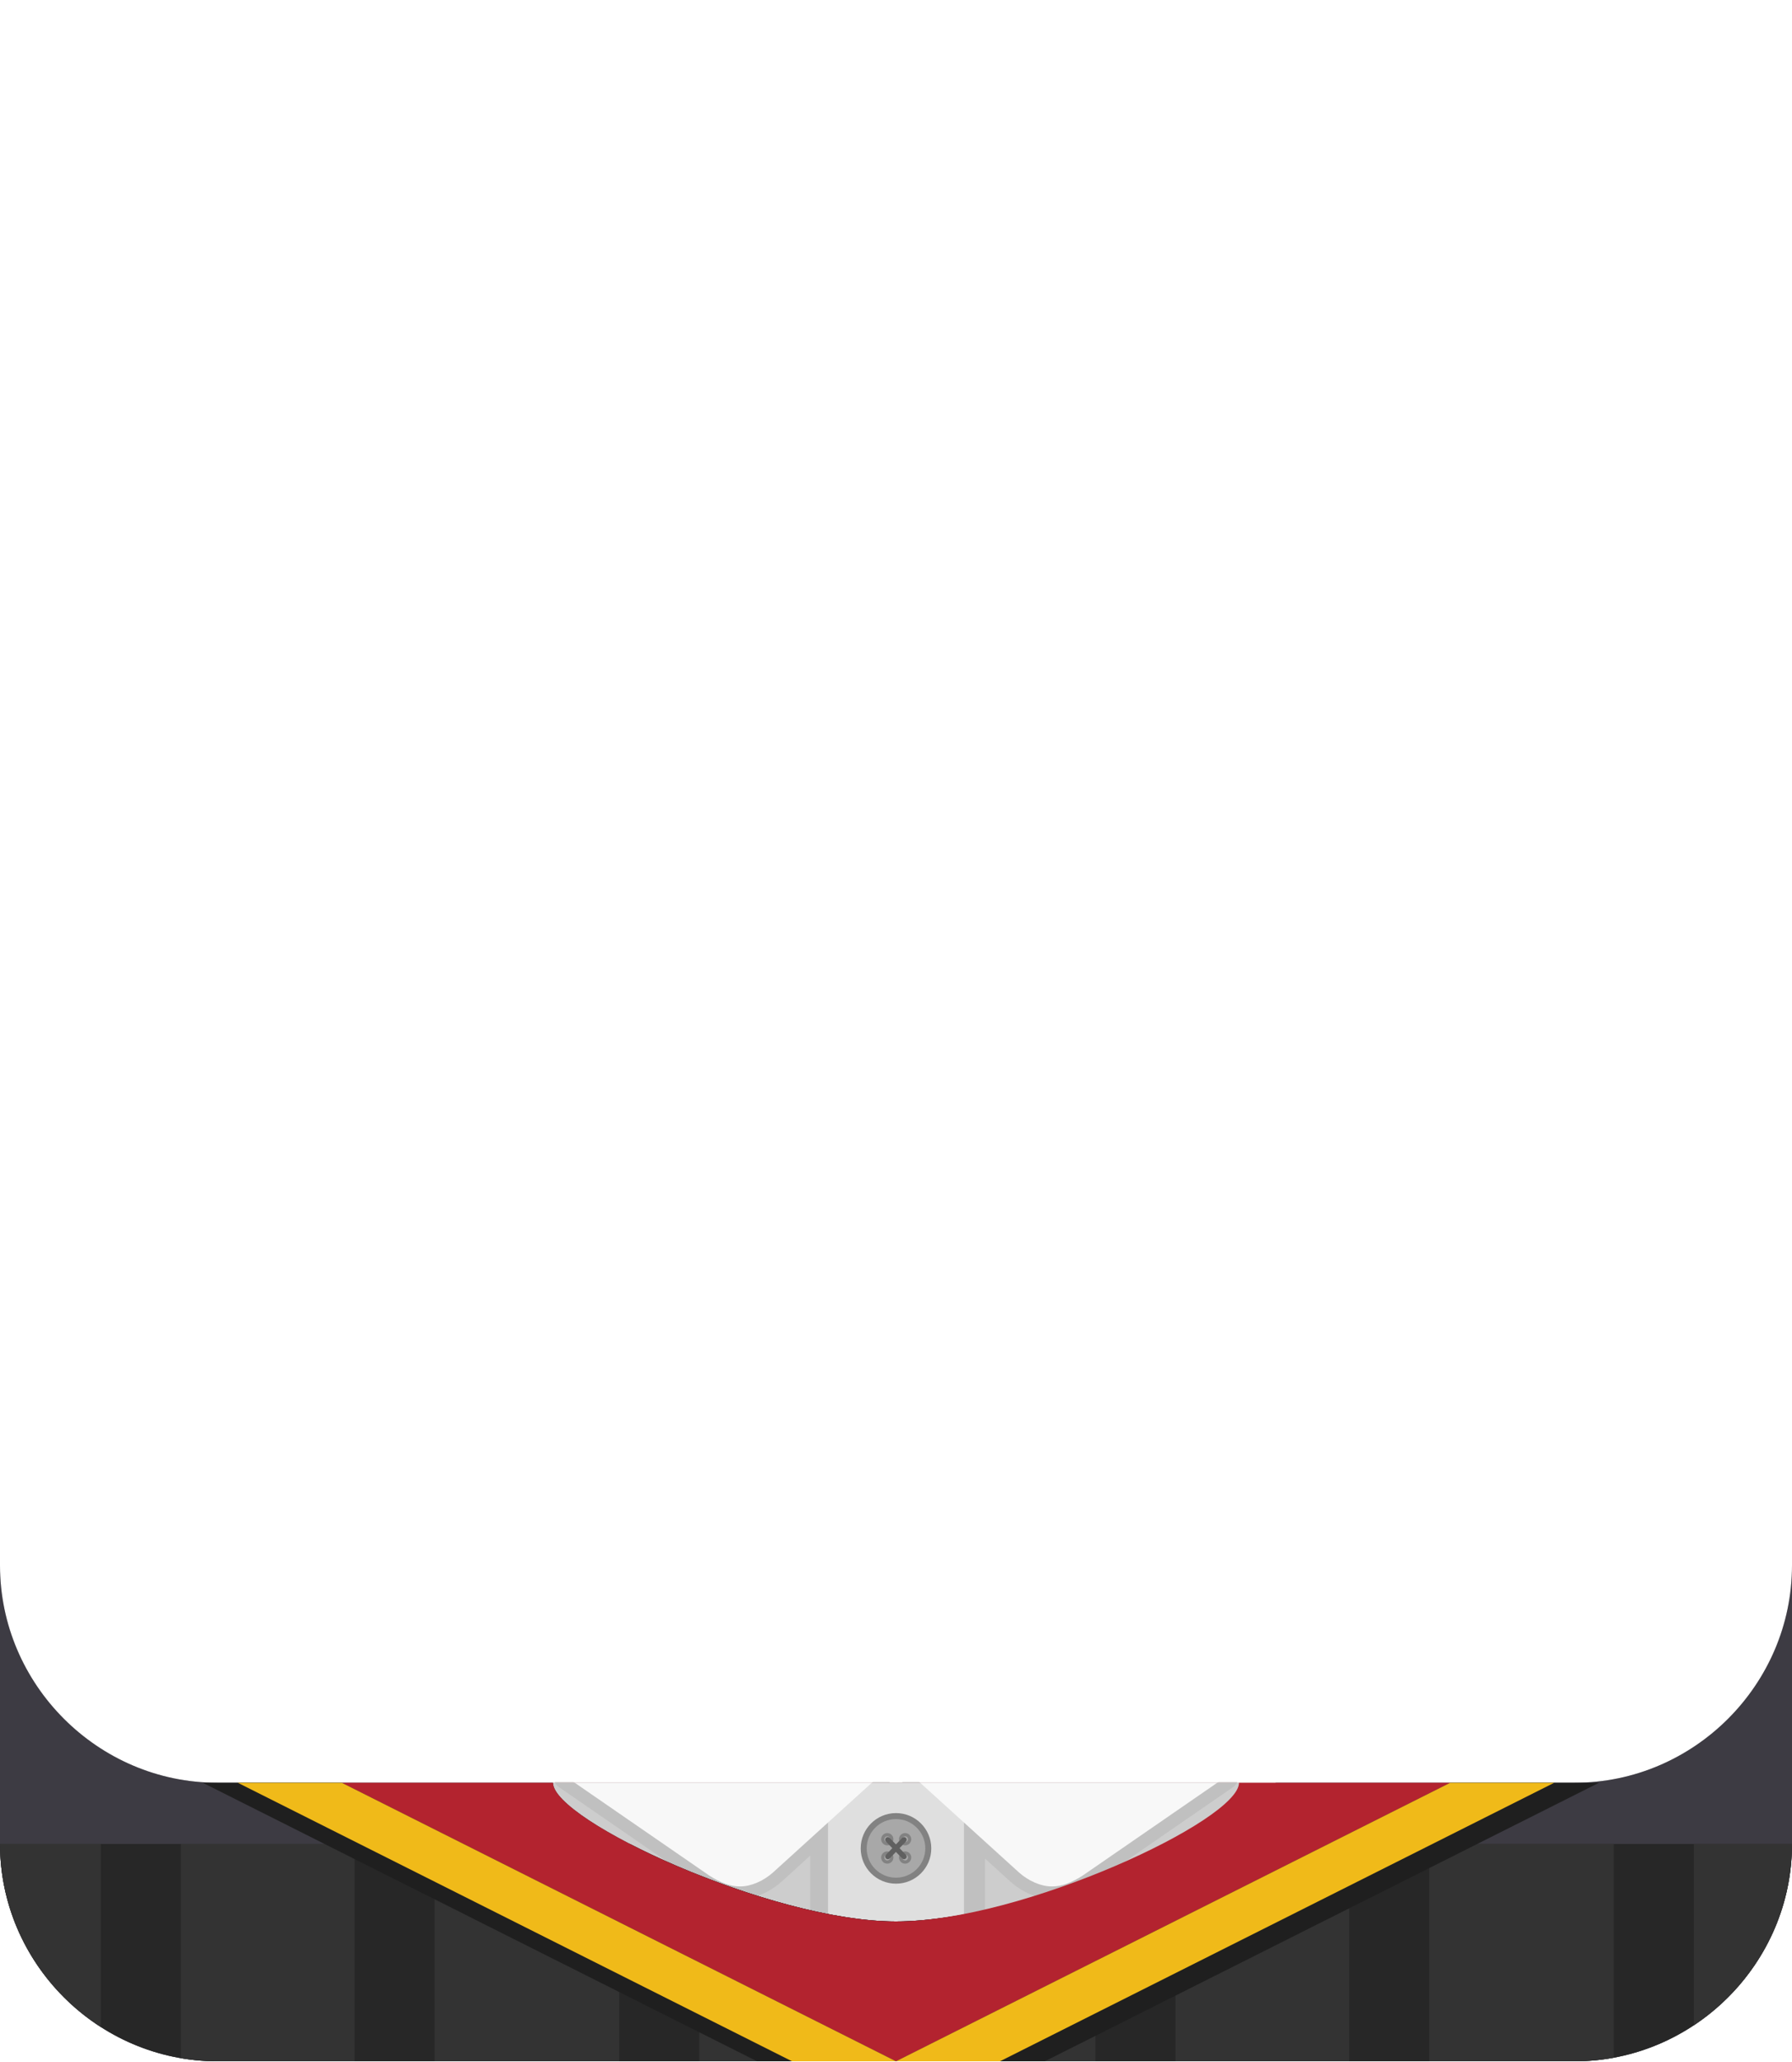 <?xml version="1.0" encoding="UTF-8" standalone="no"?><!DOCTYPE svg PUBLIC "-//W3C//DTD SVG 1.1//EN" "http://www.w3.org/Graphics/SVG/1.1/DTD/svg11.dtd"><svg width="100%" height="100%" viewBox="0 0 1250 1438" version="1.1" xmlns="http://www.w3.org/2000/svg" xmlns:xlink="http://www.w3.org/1999/xlink" xml:space="preserve" xmlns:serif="http://www.serif.com/" style="fill-rule:evenodd;clip-rule:evenodd;stroke-linecap:round;stroke-linejoin:round;"><g id="Graduation"><g id="ClothingGraduation"><path d="M-0,1285.92l-0,-194.207c-0,83.132 68.408,151.54 151.542,151.54l946.875,0c83.156,0 151.583,-68.427 151.583,-151.583l0,194.25c0,83.156 -68.427,151.583 -151.583,151.583l-946.834,0c-83.156,0 -151.583,-68.427 -151.583,-151.583Z" style="fill:#cdcdcd;"/><g><path d="M863.161,1242.5l-233.934,0c0.112,0.268 0.238,0.531 0.376,0.787l-9.215,0c0.139,-0.256 0.264,-0.519 0.376,-0.787l-233.934,0c0.632,1.51 1.689,2.848 3.104,3.824l100.23,69.108c0.112,0.078 0.226,0.153 0.342,0.225c8.766,5.456 17.091,8.672 25.669,8.672c9.663,0 20.569,-4.583 28.829,-11.956l20.2,-18.334l-0,143.461l121.899,-0l-0,-141.359l17.884,16.232c8.26,7.373 19.166,11.956 28.829,11.956c8.578,0 16.904,-3.216 25.669,-8.672c0.116,-0.072 0.23,-0.147 0.342,-0.225l100.23,-69.108c1.416,-0.976 2.472,-2.314 3.104,-3.824Z" style="fill:#989898;fill-opacity:0.25;fill-rule:nonzero;"/><rect x="577.596" y="1243.29" width="94.8" height="194.213" style="fill:#dfdfdf;"/><g><circle cx="624.996" cy="1289.03" r="22.529" style="fill:#a8a8a8;stroke:#828282;stroke-width:4.17px;"/><path d="M631.369,1291.12c-2.366,0 -4.286,1.92 -4.286,4.286c-0,2.365 1.92,4.286 4.286,4.286c2.365,-0 4.285,-1.921 4.285,-4.286c0,-2.366 -1.92,-4.286 -4.285,-4.286Zm-12.454,0c-2.366,0 -4.286,1.92 -4.286,4.286c-0,2.365 1.92,4.286 4.286,4.286c2.365,-0 4.285,-1.921 4.285,-4.286c0,-2.366 -1.92,-4.286 -4.285,-4.286Zm12.454,2.267c1.114,0 2.018,0.905 2.018,2.019c0,1.114 -0.904,2.018 -2.018,2.018c-1.114,0 -2.019,-0.904 -2.019,-2.018c0,-1.114 0.905,-2.019 2.019,-2.019Zm-12.454,0c1.114,0 2.018,0.905 2.018,2.019c0,1.114 -0.904,2.018 -2.018,2.018c-1.114,0 -2.019,-0.904 -2.019,-2.018c0,-1.114 0.905,-2.019 2.019,-2.019Zm-0,-15.03c-2.366,-0 -4.286,1.92 -4.286,4.286c-0,2.365 1.92,4.285 4.286,4.285c2.365,0 4.285,-1.92 4.285,-4.285c0,-2.366 -1.92,-4.286 -4.285,-4.286Zm12.454,-0c-2.366,-0 -4.286,1.92 -4.286,4.286c-0,2.365 1.92,4.285 4.286,4.285c2.365,0 4.285,-1.92 4.285,-4.285c0,-2.366 -1.92,-4.286 -4.285,-4.286Zm-12.454,2.267c1.114,0 2.018,0.905 2.018,2.019c0,1.114 -0.904,2.018 -2.018,2.018c-1.114,0 -2.019,-0.904 -2.019,-2.018c0,-1.114 0.905,-2.019 2.019,-2.019Zm12.454,0c1.114,0 2.018,0.905 2.018,2.019c0,1.114 -0.904,2.018 -2.018,2.018c-1.114,0 -2.019,-0.904 -2.019,-2.018c0,-1.114 0.905,-2.019 2.019,-2.019Z" style="fill:#828282;"/><path d="M617.979,1284.25l11.333,11.768c0.694,0.721 1.843,0.743 2.564,0.049c0.721,-0.695 0.743,-1.844 0.049,-2.565l-11.332,-11.768c-0.695,-0.721 -1.844,-0.743 -2.565,-0.049c-0.721,0.695 -0.743,1.844 -0.049,2.565Z" style="fill:#606060;"/><path d="M631.925,1284.25l-11.332,11.768c-0.695,0.721 -1.844,0.743 -2.565,0.049c-0.721,-0.695 -0.743,-1.844 -0.049,-2.565l11.333,-11.768c0.694,-0.721 1.843,-0.743 2.564,-0.049c0.721,0.695 0.743,1.844 0.049,2.565Z" style="fill:#606060;"/></g><path d="M608.97,1242.5l-69.792,63.345c-6.611,5.901 -15.27,9.734 -23.003,9.734c-7.058,0 -13.833,-2.861 -21.044,-7.351l-95.329,-65.728l209.168,0Z" style="fill:#f8f8f8;fill-rule:nonzero;"/><path d="M850.189,1242.5l-209.168,0l69.792,63.345c6.611,5.901 15.27,9.734 23.003,9.734c7.058,0 13.833,-2.861 21.045,-7.351l95.328,-65.728Z" style="fill:#f8f8f8;fill-rule:nonzero;"/></g><path d="M-0,1285.92l-0,-194.207c-0,83.132 68.408,151.54 151.542,151.54l946.875,0c83.156,0 151.583,-68.427 151.583,-151.583l0,194.25c0,83.156 -68.427,151.583 -151.583,151.583l-946.834,0c-83.156,0 -151.583,-68.427 -151.583,-151.583Zm625,54.083c87.859,0 264.819,-70.613 264.819,-96.713l-504.083,0c0,26.1 151.405,96.713 239.264,96.713Z" style="fill:#3d3b43;"/><path d="M1250,1285.92c0,83.156 -68.427,151.583 -151.583,151.583l-946.834,0c-83.156,0 -151.583,-68.427 -151.583,-151.583l439.355,-0c52.096,26.879 131.111,54.083 185.645,54.083c54.534,0 143.395,-27.204 202.96,-54.083l422.04,-0Z" style="fill:#272727;"/><path d="M70.346,1413.62c-42.167,-27.042 -70.346,-74.339 -70.346,-127.702l70.346,-0l-0,127.702Zm55.843,-127.702l121.152,-0l0,151.583l-95.758,0c-8.644,0 -17.128,-0.739 -25.394,-2.158l0,-149.425Zm176.996,-0l128.724,-0l-0,151.583l-128.724,-0l-0,-151.583Zm184.568,21.827c45.595,18.036 97.82,32.256 137.247,32.256c37.151,-0 90.233,-12.625 139.131,-29.172l-0,126.672l-276.378,-0l-0,-129.756Zm332.221,-18.298c2.715,-1.176 5.378,-2.353 7.986,-3.529l113.166,-0l0,151.583l-121.152,-0l0,-148.054Zm176.996,-3.529l128.724,-0l0,149.09c-8.858,1.637 -17.975,2.493 -27.277,2.493l-101.447,-0l0,-151.583Zm184.568,-0l68.462,-0c0,52.564 -27.342,99.244 -68.462,126.474l-0,-126.474Z" style="fill:#333;"/><path d="M528.037,1437.5l-386.626,-194.248l96.958,0l386.627,194.248l-96.959,-0Zm96.963,0.002l386.626,-194.25l103.797,0l-386.626,194.25l-103.797,-0Z" style="fill:#1f1f1f;"/><path d="M1011.63,1243.25l-386.626,194.25l-386.631,-194.25l773.257,0Zm-147.367,0.037l-478.523,0c0,26.1 151.403,96.713 239.262,96.713c87.859,0 239.261,-70.613 239.261,-96.713Z" style="fill:#b3232f;"/><path d="M552.461,1437.5l-386.626,-194.248l72.534,0l386.627,194.248l-72.535,-0Zm72.539,0.002l386.626,-194.25l72.534,0l-386.626,194.25l-72.534,-0Z" style="fill:#f0ba19;"/></g></g></svg>
